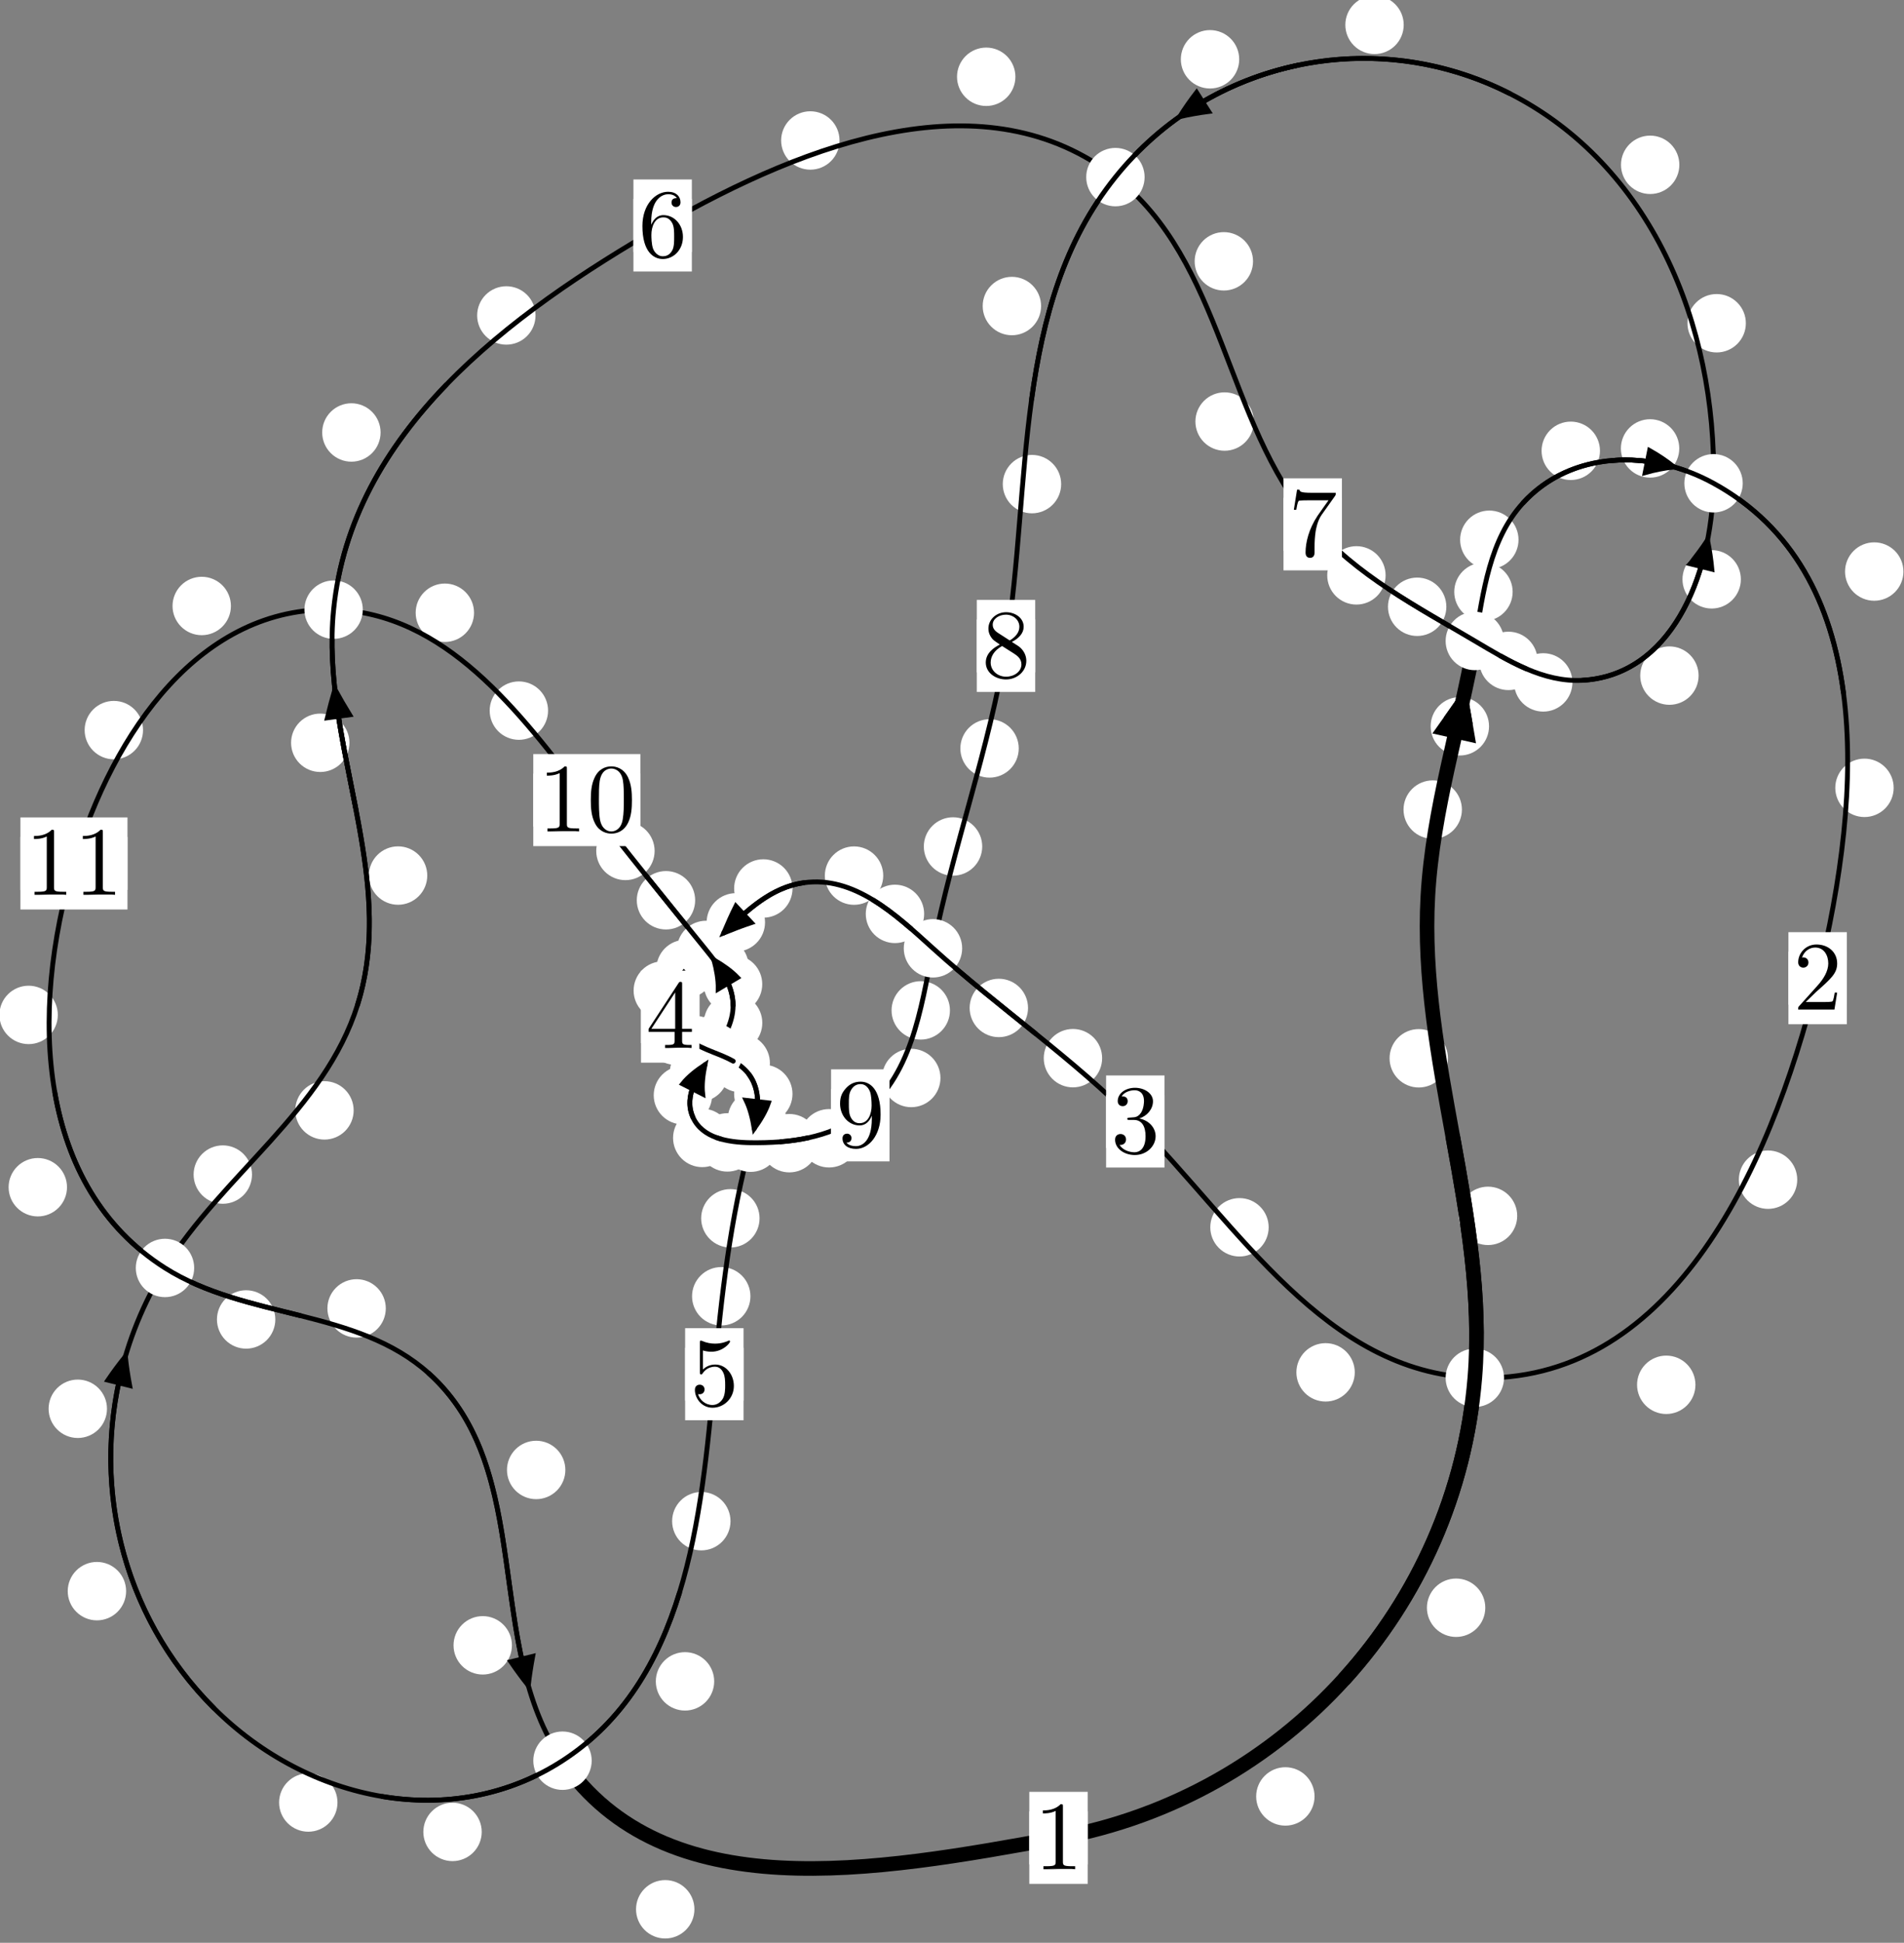 <?xml version="1.0"?>
<!-- Created by MetaPost 1.999 on 2021.07.06:0006 -->
<svg version="1.1" xmlns="http://www.w3.org/2000/svg" xmlns:xlink="http://www.w3.org/1999/xlink" width="194.941" height="198.821" viewBox="0 0 194.941 198.821">
<rect x="0" y="0" width="194.941" height="198.821" fill="#808080" stroke="none"/>
<!-- Original BoundingBox: -151.058487 -57.378159 43.882339 141.443329 -->
  <defs>
    <g transform="scale(0.01,0.01)" id="GLYPHcmr10_48">
      <path style="fill-rule: evenodd;" d="M460 -320C460 -400,455 -480,420 -554C374 -650,292 -666,250 -666C190 -666,117 -640,76 -547C44 -478,39 -400,39 -320C39 -245,43 -155,84 -79C127 2,200 22,249 22C303 22,379 1,423 -94C455 -163,460 -241,460 -320M249 -0C210 -0,151 -25,133 -121C122 -181,122 -273,122 -332C122 -396,122 -462,130 -516C149 -635,224 -644,249 -644C282 -644,348 -626,367 -527C377 -471,377 -395,377 -332C377 -257,377 -189,366 -125C351 -30,294 -0,249 -0"></path>
    </g>
    <g transform="scale(0.01,0.01)" id="GLYPHcmr10_49">
      <path style="fill-rule: evenodd;" d="M294 -640C294 -664,294 -666,271 -666C209 -602,121 -602,89 -602L89 -571C109 -571,168 -571,220 -597L220 -79C220 -43,217 -31,127 -31L95 -31L95 -0L257 -0L130 -3L217 -3L257 -3L297 -3L384 -3L419 -0L419 -31L387 -31C297 -31,294 -42,294 -79"></path>
    </g>
    <g transform="scale(0.01,0.01)" id="GLYPHcmr10_50">
      <path style="fill-rule: evenodd;" d="M127 -77L233 -180C389 -318,449 -372,449 -472C449 -586,359 -666,237 -666C124 -666,50 -574,50 -485C50 -429,100 -429,103 -429C120 -429,155 -441,155 -482C155 -508,137 -534,102 -534C94 -534,92 -534,89 -533C112 -598,166 -635,224 -635C315 -635,358 -554,358 -472C358 -392,308 -313,253 -251L61 -37C50 -26,50 -24,50 -0L421 -0L449 -174L424 -174C419 -144,412 -100,402 -85C395 -77,329 -77,307 -77"></path>
    </g>
    <g transform="scale(0.01,0.01)" id="GLYPHcmr10_51">
      <path style="fill-rule: evenodd;" d="M290 -352C372 -379,430 -449,430 -528C430 -610,342 -666,246 -666C145 -666,69 -606,69 -530C69 -497,91 -478,120 -478C151 -478,171 -500,171 -529C171 -579,124 -579,109 -579C140 -628,206 -641,242 -641C283 -641,338 -619,338 -529C338 -517,336 -459,310 -415C280 -367,246 -364,221 -363C213 -362,189 -360,182 -360C174 -359,167 -358,167 -348C167 -337,174 -337,191 -337L235 -337C317 -337,354 -269,354 -171C354 -35,285 -6,241 -6C198 -6,123 -23,88 -82C123 -77,154 -99,154 -137C154 -173,127 -193,98 -193C74 -193,42 -179,42 -135C42 -44,135 22,244 22C366 22,457 -69,457 -171C457 -253,394 -331,290 -352"></path>
    </g>
    <g transform="scale(0.01,0.01)" id="GLYPHcmr10_52">
      <path style="fill-rule: evenodd;" d="M294 -165L294 -78C294 -42,292 -31,218 -31L197 -31L197 -0L332 -0L238 -3L290 -3L332 -3L374 -3L427 -3L468 -0L468 -31L447 -31C373 -31,371 -42,371 -78L371 -165L471 -165L471 -196L371 -196L371 -651C371 -671,371 -677,355 -677C346 -677,343 -677,335 -665L28 -196L28 -165M300 -196L56 -196L300 -569"></path>
    </g>
    <g transform="scale(0.01,0.01)" id="GLYPHcmr10_53">
      <path style="fill-rule: evenodd;" d="M449 -201C449 -320,367 -420,259 -420C211 -420,168 -404,132 -369L132 -564C152 -558,185 -551,217 -551C340 -551,410 -642,410 -655C410 -661,407 -666,400 -666C399 -666,397 -666,392 -663C372 -654,323 -634,256 -634C216 -634,170 -641,123 -662C115 -665,113 -665,111 -665C101 -665,101 -657,101 -641L101 -345C101 -327,101 -319,115 -319C122 -319,124 -322,128 -328C139 -344,176 -398,257 -398C309 -398,334 -352,342 -334C358 -297,360 -258,360 -208C360 -173,360 -113,336 -71C312 -32,275 -6,229 -6C156 -6,99 -59,82 -118C85 -117,88 -116,99 -116C132 -116,149 -141,149 -165C149 -189,132 -214,99 -214C85 -214,50 -207,50 -161C50 -75,119 22,231 22C347 22,449 -74,449 -201"></path>
    </g>
    <g transform="scale(0.01,0.01)" id="GLYPHcmr10_54">
      <path style="fill-rule: evenodd;" d="M132 -328L132 -352C132 -605,256 -641,307 -641C331 -641,373 -635,395 -601C380 -601,340 -601,340 -556C340 -525,364 -510,386 -510C402 -510,432 -519,432 -558C432 -618,388 -666,305 -666C177 -666,42 -537,42 -316C42 -49,158 22,251 22C362 22,457 -72,457 -204C457 -331,368 -427,257 -427C189 -427,152 -376,132 -328M251 -6C188 -6,158 -66,152 -81C134 -128,134 -208,134 -226C134 -304,166 -404,256 -404C272 -404,318 -404,349 -342C367 -305,367 -254,367 -205C367 -157,367 -107,350 -71C320 -11,274 -6,251 -6"></path>
    </g>
    <g transform="scale(0.01,0.01)" id="GLYPHcmr10_55">
      <path style="fill-rule: evenodd;" d="M476 -609C485 -621,485 -623,485 -644L242 -644C120 -644,118 -657,114 -676L89 -676L56 -470L81 -470C84 -486,93 -549,106 -561C113 -567,191 -567,204 -567L411 -567C400 -551,321 -442,299 -409C209 -274,176 -135,176 -33C176 -23,176 22,222 22C268 22,268 -23,268 -33L268 -84C268 -139,271 -194,279 -248C283 -271,297 -357,341 -419"></path>
    </g>
    <g transform="scale(0.01,0.01)" id="GLYPHcmr10_56">
      <path style="fill-rule: evenodd;" d="M163 -457C117 -487,113 -521,113 -538C113 -599,178 -641,249 -641C322 -641,386 -589,386 -517C386 -460,347 -412,287 -377M309 -362C381 -399,430 -451,430 -517C430 -609,341 -666,250 -666C150 -666,69 -592,69 -499C69 -481,71 -436,113 -389C124 -377,161 -352,186 -335C128 -306,42 -250,42 -151C42 -45,144 22,249 22C362 22,457 -61,457 -168C457 -204,446 -249,408 -291C389 -312,373 -322,309 -362M209 -320L332 -242C360 -223,407 -193,407 -132C407 -58,332 -6,250 -6C164 -6,92 -68,92 -151C92 -209,124 -273,209 -320"></path>
    </g>
    <g transform="scale(0.01,0.01)" id="GLYPHcmr10_57">
      <path style="fill-rule: evenodd;" d="M367 -318L367 -286C367 -52,263 -6,205 -6C188 -6,134 -8,107 -42C151 -42,159 -71,159 -88C159 -119,135 -134,113 -134C97 -134,67 -125,67 -86C67 -19,121 22,206 22C335 22,457 -114,457 -329C457 -598,342 -666,253 -666C198 -666,149 -648,106 -603C65 -558,42 -516,42 -441C42 -316,130 -218,242 -218C303 -218,344 -260,367 -318M243 -241C227 -241,181 -241,150 -304C132 -341,132 -391,132 -440C132 -494,132 -541,153 -578C180 -628,218 -641,253 -641C299 -641,332 -607,349 -562C361 -530,365 -467,365 -421C365 -338,331 -241,243 -241"></path>
    </g>
  </defs>
  <path d="M134.59 183.841C134.59 183.048,134.275 182.288,133.715 181.728C133.154 181.167,132.394 180.852,131.602 180.852C130.809 180.852,130.049 181.167,129.488 181.728C128.928 182.288,128.613 183.048,128.613 183.841C128.613 184.634,128.928 185.394,129.488 185.954C130.049 186.515,130.809 186.83,131.602 186.83C132.394 186.83,133.154 186.515,133.715 185.954C134.275 185.394,134.59 184.634,134.59 183.841Z" style="fill: rgb(100%,100%,100%);stroke: none;"></path>
  <path d="M111.365 188.081C111.365 187.288,111.05 186.528,110.49 185.967C109.929 185.407,109.169 185.092,108.377 185.092C107.584 185.092,106.824 185.407,106.263 185.967C105.703 186.528,105.388 187.288,105.388 188.081C105.388 188.874,105.703 189.634,106.263 190.194C106.824 190.755,107.584 191.07,108.377 191.07C109.169 191.07,109.929 190.755,110.49 190.194C111.05 189.634,111.365 188.874,111.365 188.081Z" style="fill: rgb(100%,100%,100%);stroke: none;"></path>
  <path d="M155.339 124.426C155.339 123.634,155.024 122.874,154.463 122.313C153.903 121.753,153.142 121.438,152.35 121.438C151.557 121.438,150.797 121.753,150.236 122.313C149.676 122.874,149.361 123.634,149.361 124.426C149.361 125.219,149.676 125.979,150.236 126.54C150.797 127.1,151.557 127.415,152.35 127.415C153.142 127.415,153.903 127.1,154.463 126.54C155.024 125.979,155.339 125.219,155.339 124.426Z" style="fill: rgb(100%,100%,100%);stroke: none;"></path>
  <path d="M152.072 164.531C152.072 163.738,151.757 162.978,151.197 162.418C150.636 161.857,149.876 161.542,149.084 161.542C148.291 161.542,147.531 161.857,146.97 162.418C146.41 162.978,146.095 163.738,146.095 164.531C146.095 165.324,146.41 166.084,146.97 166.644C147.531 167.205,148.291 167.52,149.084 167.52C149.876 167.52,150.636 167.205,151.197 166.644C151.757 166.084,152.072 165.324,152.072 164.531Z" style="fill: rgb(100%,100%,100%);stroke: none;"></path>
  <path d="M149.678 82.851C149.678 82.058,149.363 81.298,148.802 80.737C148.242 80.177,147.482 79.862,146.689 79.862C145.896 79.862,145.136 80.177,144.576 80.737C144.015 81.298,143.7 82.058,143.7 82.851C143.7 83.643,144.015 84.403,144.576 84.964C145.136 85.524,145.896 85.839,146.689 85.839C147.482 85.839,148.242 85.524,148.802 84.964C149.363 84.403,149.678 83.643,149.678 82.851Z" style="fill: rgb(100%,100%,100%);stroke: none;"></path>
  <path d="M148.248 108.301C148.248 107.508,147.933 106.748,147.373 106.188C146.813 105.627,146.052 105.312,145.26 105.312C144.467 105.312,143.707 105.627,143.146 106.188C142.586 106.748,142.271 107.508,142.271 108.301C142.271 109.094,142.586 109.854,143.146 110.414C143.707 110.975,144.467 111.29,145.26 111.29C146.052 111.29,146.813 110.975,147.373 110.414C147.933 109.854,148.248 109.094,148.248 108.301Z" style="fill: rgb(100%,100%,100%);stroke: none;"></path>
  <path d="M154.872 60.569C154.872 59.777,154.557 59.017,153.996 58.456C153.436 57.896,152.675 57.581,151.883 57.581C151.09 57.581,150.33 57.896,149.769 58.456C149.209 59.017,148.894 59.777,148.894 60.569C148.894 61.362,149.209 62.122,149.769 62.683C150.33 63.243,151.09 63.558,151.883 63.558C152.675 63.558,153.436 63.243,153.996 62.683C154.557 62.122,154.872 61.362,154.872 60.569Z" style="fill: rgb(100%,100%,100%);stroke: none;"></path>
  <path d="M152.455 74.326C152.455 73.533,152.14 72.773,151.58 72.213C151.019 71.652,150.259 71.337,149.466 71.337C148.674 71.337,147.913 71.652,147.353 72.213C146.792 72.773,146.478 73.533,146.478 74.326C146.478 75.119,146.792 75.879,147.353 76.439C147.913 77,148.674 77.315,149.466 77.315C150.259 77.315,151.019 77,151.58 76.439C152.14 75.879,152.455 75.119,152.455 74.326Z" style="fill: rgb(100%,100%,100%);stroke: none;"></path>
  <path d="M163.813 46.135C163.813 45.342,163.498 44.582,162.937 44.021C162.377 43.461,161.617 43.146,160.824 43.146C160.031 43.146,159.271 43.461,158.711 44.021C158.15 44.582,157.835 45.342,157.835 46.135C157.835 46.927,158.15 47.688,158.711 48.248C159.271 48.808,160.031 49.123,160.824 49.123C161.617 49.123,162.377 48.808,162.937 48.248C163.498 47.688,163.813 46.927,163.813 46.135Z" style="fill: rgb(100%,100%,100%);stroke: none;"></path>
  <path d="M155.473 55.238C155.473 54.445,155.158 53.685,154.597 53.124C154.037 52.564,153.276 52.249,152.484 52.249C151.691 52.249,150.931 52.564,150.37 53.124C149.81 53.685,149.495 54.445,149.495 55.238C149.495 56.03,149.81 56.791,150.37 57.351C150.931 57.912,151.691 58.226,152.484 58.226C153.276 58.226,154.037 57.912,154.597 57.351C155.158 56.791,155.473 56.03,155.473 55.238Z" style="fill: rgb(100%,100%,100%);stroke: none;"></path>
  <path d="M194.882 58.489C194.882 57.697,194.567 56.937,194.007 56.376C193.446 55.816,192.686 55.501,191.894 55.501C191.101 55.501,190.341 55.816,189.78 56.376C189.22 56.937,188.905 57.697,188.905 58.489C188.905 59.282,189.22 60.042,189.78 60.603C190.341 61.163,191.101 61.478,191.894 61.478C192.686 61.478,193.446 61.163,194.007 60.603C194.567 60.042,194.882 59.282,194.882 58.489Z" style="fill: rgb(100%,100%,100%);stroke: none;"></path>
  <path d="M171.932 45.891C171.932 45.098,171.617 44.338,171.056 43.777C170.496 43.217,169.736 42.902,168.943 42.902C168.15 42.902,167.39 43.217,166.83 43.777C166.269 44.338,165.954 45.098,165.954 45.891C165.954 46.683,166.269 47.443,166.83 48.004C167.39 48.564,168.15 48.879,168.943 48.879C169.736 48.879,170.496 48.564,171.056 48.004C171.617 47.443,171.932 46.683,171.932 45.891Z" style="fill: rgb(100%,100%,100%);stroke: none;"></path>
  <path d="M184.01 120.725C184.01 119.932,183.696 119.172,183.135 118.611C182.575 118.051,181.814 117.736,181.022 117.736C180.229 117.736,179.469 118.051,178.908 118.611C178.348 119.172,178.033 119.932,178.033 120.725C178.033 121.517,178.348 122.277,178.908 122.838C179.469 123.398,180.229 123.713,181.022 123.713C181.814 123.713,182.575 123.398,183.135 122.838C183.696 122.277,184.01 121.517,184.01 120.725Z" style="fill: rgb(100%,100%,100%);stroke: none;"></path>
  <path d="M193.883 80.625C193.883 79.832,193.568 79.072,193.008 78.512C192.447 77.951,191.687 77.636,190.894 77.636C190.102 77.636,189.342 77.951,188.781 78.512C188.221 79.072,187.906 79.832,187.906 80.625C187.906 81.418,188.221 82.178,188.781 82.738C189.342 83.299,190.102 83.614,190.894 83.614C191.687 83.614,192.447 83.299,193.008 82.738C193.568 82.178,193.883 81.418,193.883 80.625Z" style="fill: rgb(100%,100%,100%);stroke: none;"></path>
  <path d="M138.708 140.442C138.708 139.649,138.393 138.889,137.833 138.328C137.272 137.768,136.512 137.453,135.72 137.453C134.927 137.453,134.167 137.768,133.606 138.328C133.046 138.889,132.731 139.649,132.731 140.442C132.731 141.234,133.046 141.994,133.606 142.555C134.167 143.115,134.927 143.43,135.72 143.43C136.512 143.43,137.272 143.115,137.833 142.555C138.393 141.994,138.708 141.234,138.708 140.442Z" style="fill: rgb(100%,100%,100%);stroke: none;"></path>
  <path d="M173.588 141.716C173.588 140.924,173.274 140.163,172.713 139.603C172.153 139.042,171.392 138.728,170.6 138.728C169.807 138.728,169.047 139.042,168.486 139.603C167.926 140.163,167.611 140.924,167.611 141.716C167.611 142.509,167.926 143.269,168.486 143.83C169.047 144.39,169.807 144.705,170.6 144.705C171.392 144.705,172.153 144.39,172.713 143.83C173.274 143.269,173.588 142.509,173.588 141.716Z" style="fill: rgb(100%,100%,100%);stroke: none;"></path>
  <path d="M112.842 108.289C112.842 107.496,112.527 106.736,111.967 106.175C111.406 105.615,110.646 105.3,109.854 105.3C109.061 105.3,108.301 105.615,107.74 106.175C107.18 106.736,106.865 107.496,106.865 108.289C106.865 109.081,107.18 109.841,107.74 110.402C108.301 110.962,109.061 111.277,109.854 111.277C110.646 111.277,111.406 110.962,111.967 110.402C112.527 109.841,112.842 109.081,112.842 108.289Z" style="fill: rgb(100%,100%,100%);stroke: none;"></path>
  <path d="M129.893 125.597C129.893 124.804,129.578 124.044,129.017 123.484C128.457 122.923,127.697 122.608,126.904 122.608C126.111 122.608,125.351 122.923,124.791 123.484C124.23 124.044,123.915 124.804,123.915 125.597C123.915 126.39,124.23 127.15,124.791 127.71C125.351 128.271,126.111 128.586,126.904 128.586C127.697 128.586,128.457 128.271,129.017 127.71C129.578 127.15,129.893 126.39,129.893 125.597Z" style="fill: rgb(100%,100%,100%);stroke: none;"></path>
  <path d="M94.619 93.525C94.619 92.732,94.304 91.972,93.744 91.411C93.183 90.851,92.423 90.536,91.63 90.536C90.838 90.536,90.078 90.851,89.517 91.411C88.957 91.972,88.642 92.732,88.642 93.525C88.642 94.317,88.957 95.078,89.517 95.638C90.078 96.198,90.838 96.513,91.63 96.513C92.423 96.513,93.183 96.198,93.744 95.638C94.304 95.078,94.619 94.317,94.619 93.525Z" style="fill: rgb(100%,100%,100%);stroke: none;"></path>
  <path d="M105.254 103.151C105.254 102.358,104.939 101.598,104.379 101.037C103.818 100.477,103.058 100.162,102.265 100.162C101.473 100.162,100.713 100.477,100.152 101.037C99.592 101.598,99.277 102.358,99.277 103.151C99.277 103.943,99.592 104.703,100.152 105.264C100.713 105.824,101.473 106.139,102.265 106.139C103.058 106.139,103.818 105.824,104.379 105.264C104.939 104.703,105.254 103.943,105.254 103.151Z" style="fill: rgb(100%,100%,100%);stroke: none;"></path>
  <path d="M81.142 90.923C81.142 90.131,80.827 89.371,80.267 88.81C79.706 88.25,78.946 87.935,78.153 87.935C77.361 87.935,76.6 88.25,76.04 88.81C75.479 89.371,75.164 90.131,75.164 90.923C75.164 91.716,75.479 92.476,76.04 93.037C76.6 93.597,77.361 93.912,78.153 93.912C78.946 93.912,79.706 93.597,80.267 93.037C80.827 92.476,81.142 91.716,81.142 90.923Z" style="fill: rgb(100%,100%,100%);stroke: none;"></path>
  <path d="M90.43 89.607C90.43 88.814,90.115 88.054,89.554 87.494C88.994 86.933,88.234 86.618,87.441 86.618C86.648 86.618,85.888 86.933,85.328 87.494C84.767 88.054,84.452 88.814,84.452 89.607C84.452 90.4,84.767 91.16,85.328 91.72C85.888 92.281,86.648 92.596,87.441 92.596C88.234 92.596,88.994 92.281,89.554 91.72C90.115 91.16,90.43 90.4,90.43 89.607Z" style="fill: rgb(100%,100%,100%);stroke: none;"></path>
  <path d="M73.18 99.16C73.18 98.367,72.865 97.607,72.304 97.046C71.744 96.486,70.984 96.171,70.191 96.171C69.398 96.171,68.638 96.486,68.078 97.046C67.517 97.607,67.202 98.367,67.202 99.16C67.202 99.952,67.517 100.712,68.078 101.273C68.638 101.833,69.398 102.148,70.191 102.148C70.984 102.148,71.744 101.833,72.304 101.273C72.865 100.712,73.18 99.952,73.18 99.16Z" style="fill: rgb(100%,100%,100%);stroke: none;"></path>
  <path d="M78.328 94.39C78.328 93.597,78.013 92.837,77.452 92.277C76.892 91.716,76.132 91.401,75.339 91.401C74.546 91.401,73.786 91.716,73.226 92.277C72.665 92.837,72.35 93.597,72.35 94.39C72.35 95.183,72.665 95.943,73.226 96.503C73.786 97.064,74.546 97.379,75.339 97.379C76.132 97.379,76.892 97.064,77.452 96.503C78.013 95.943,78.328 95.183,78.328 94.39Z" style="fill: rgb(100%,100%,100%);stroke: none;"></path>
  <path d="M72.159 105.986C72.159 105.193,71.844 104.433,71.283 103.872C70.723 103.312,69.963 102.997,69.17 102.997C68.377 102.997,67.617 103.312,67.057 103.872C66.496 104.433,66.181 105.193,66.181 105.986C66.181 106.778,66.496 107.539,67.057 108.099C67.617 108.659,68.377 108.974,69.17 108.974C69.963 108.974,70.723 108.659,71.283 108.099C71.844 107.539,72.159 106.778,72.159 105.986Z" style="fill: rgb(100%,100%,100%);stroke: none;"></path>
  <path d="M70.851 101.368C70.851 100.575,70.536 99.815,69.975 99.255C69.415 98.694,68.655 98.379,67.862 98.379C67.069 98.379,66.309 98.694,65.749 99.255C65.188 99.815,64.873 100.575,64.873 101.368C64.873 102.161,65.188 102.921,65.749 103.481C66.309 104.042,67.069 104.357,67.862 104.357C68.655 104.357,69.415 104.042,69.975 103.481C70.536 102.921,70.851 102.161,70.851 101.368Z" style="fill: rgb(100%,100%,100%);stroke: none;"></path>
  <path d="M77.413 108.236C77.413 107.444,77.098 106.684,76.538 106.123C75.977 105.563,75.217 105.248,74.424 105.248C73.632 105.248,72.872 105.563,72.311 106.123C71.751 106.684,71.436 107.444,71.436 108.236C71.436 109.029,71.751 109.789,72.311 110.35C72.872 110.91,73.632 111.225,74.424 111.225C75.217 111.225,75.977 110.91,76.538 110.35C77.098 109.789,77.413 109.029,77.413 108.236Z" style="fill: rgb(100%,100%,100%);stroke: none;"></path>
  <path d="M74.15 106.948C74.15 106.156,73.835 105.395,73.275 104.835C72.714 104.275,71.954 103.96,71.162 103.96C70.369 103.96,69.609 104.275,69.048 104.835C68.488 105.395,68.173 106.156,68.173 106.948C68.173 107.741,68.488 108.501,69.048 109.062C69.609 109.622,70.369 109.937,71.162 109.937C71.954 109.937,72.714 109.622,73.275 109.062C73.835 108.501,74.15 107.741,74.15 106.948Z" style="fill: rgb(100%,100%,100%);stroke: none;"></path>
  <path d="M81.139 111.948C81.139 111.155,80.824 110.395,80.264 109.835C79.703 109.274,78.943 108.959,78.15 108.959C77.358 108.959,76.598 109.274,76.037 109.835C75.477 110.395,75.162 111.155,75.162 111.948C75.162 112.741,75.477 113.501,76.037 114.061C76.598 114.622,77.358 114.937,78.15 114.937C78.943 114.937,79.703 114.622,80.264 114.061C80.824 113.501,81.139 112.741,81.139 111.948Z" style="fill: rgb(100%,100%,100%);stroke: none;"></path>
  <path d="M78.828 108.793C78.828 108.001,78.513 107.24,77.953 106.68C77.392 106.119,76.632 105.804,75.839 105.804C75.047 105.804,74.286 106.119,73.726 106.68C73.165 107.24,72.851 108.001,72.851 108.793C72.851 109.586,73.165 110.346,73.726 110.907C74.286 111.467,75.047 111.782,75.839 111.782C76.632 111.782,77.392 111.467,77.953 110.907C78.513 110.346,78.828 109.586,78.828 108.793Z" style="fill: rgb(100%,100%,100%);stroke: none;"></path>
  <path d="M77.767 124.678C77.767 123.885,77.452 123.125,76.892 122.564C76.331 122.004,75.571 121.689,74.778 121.689C73.986 121.689,73.226 122.004,72.665 122.564C72.105 123.125,71.79 123.885,71.79 124.678C71.79 125.47,72.105 126.23,72.665 126.791C73.226 127.351,73.986 127.666,74.778 127.666C75.571 127.666,76.331 127.351,76.892 126.791C77.452 126.23,77.767 125.47,77.767 124.678Z" style="fill: rgb(100%,100%,100%);stroke: none;"></path>
  <path d="M80.485 114.555C80.485 113.762,80.17 113.002,79.61 112.442C79.049 111.881,78.289 111.566,77.497 111.566C76.704 111.566,75.944 111.881,75.383 112.442C74.823 113.002,74.508 113.762,74.508 114.555C74.508 115.348,74.823 116.108,75.383 116.668C75.944 117.229,76.704 117.544,77.497 117.544C78.289 117.544,79.049 117.229,79.61 116.668C80.17 116.108,80.485 115.348,80.485 114.555Z" style="fill: rgb(100%,100%,100%);stroke: none;"></path>
  <path d="M74.793 155.673C74.793 154.88,74.478 154.12,73.918 153.559C73.357 152.999,72.597 152.684,71.805 152.684C71.012 152.684,70.252 152.999,69.691 153.559C69.131 154.12,68.816 154.88,68.816 155.673C68.816 156.465,69.131 157.226,69.691 157.786C70.252 158.347,71.012 158.661,71.805 158.661C72.597 158.661,73.357 158.347,73.918 157.786C74.478 157.226,74.793 156.465,74.793 155.673Z" style="fill: rgb(100%,100%,100%);stroke: none;"></path>
  <path d="M76.833 132.655C76.833 131.863,76.518 131.103,75.958 130.542C75.397 129.982,74.637 129.667,73.844 129.667C73.052 129.667,72.291 129.982,71.731 130.542C71.171 131.103,70.856 131.863,70.856 132.655C70.856 133.448,71.171 134.208,71.731 134.769C72.291 135.329,73.052 135.644,73.844 135.644C74.637 135.644,75.397 135.329,75.958 134.769C76.518 134.208,76.833 133.448,76.833 132.655Z" style="fill: rgb(100%,100%,100%);stroke: none;"></path>
  <path d="M49.321 187.472C49.321 186.679,49.006 185.919,48.446 185.358C47.885 184.798,47.125 184.483,46.332 184.483C45.54 184.483,44.78 184.798,44.219 185.358C43.659 185.919,43.344 186.679,43.344 187.472C43.344 188.264,43.659 189.025,44.219 189.585C44.78 190.145,45.54 190.46,46.332 190.46C47.125 190.46,47.885 190.145,48.446 189.585C49.006 189.025,49.321 188.264,49.321 187.472Z" style="fill: rgb(100%,100%,100%);stroke: none;"></path>
  <path d="M73.123 172.064C73.123 171.272,72.808 170.511,72.248 169.951C71.687 169.39,70.927 169.076,70.134 169.076C69.342 169.076,68.582 169.39,68.021 169.951C67.461 170.511,67.146 171.272,67.146 172.064C67.146 172.857,67.461 173.617,68.021 174.178C68.582 174.738,69.342 175.053,70.134 175.053C70.927 175.053,71.687 174.738,72.248 174.178C72.808 173.617,73.123 172.857,73.123 172.064Z" style="fill: rgb(100%,100%,100%);stroke: none;"></path>
  <path d="M12.912 162.833C12.912 162.04,12.597 161.28,12.037 160.72C11.476 160.159,10.716 159.844,9.924 159.844C9.131 159.844,8.371 160.159,7.81 160.72C7.25 161.28,6.935 162.04,6.935 162.833C6.935 163.626,7.25 164.386,7.81 164.946C8.371 165.507,9.131 165.822,9.924 165.822C10.716 165.822,11.476 165.507,12.037 164.946C12.597 164.386,12.912 163.626,12.912 162.833Z" style="fill: rgb(100%,100%,100%);stroke: none;"></path>
  <path d="M34.553 184.463C34.553 183.671,34.239 182.91,33.678 182.35C33.118 181.789,32.357 181.474,31.565 181.474C30.772 181.474,30.012 181.789,29.451 182.35C28.891 182.91,28.576 183.671,28.576 184.463C28.576 185.256,28.891 186.016,29.451 186.577C30.012 187.137,30.772 187.452,31.565 187.452C32.357 187.452,33.118 187.137,33.678 186.577C34.239 186.016,34.553 185.256,34.553 184.463Z" style="fill: rgb(100%,100%,100%);stroke: none;"></path>
  <path d="M25.801 120.201C25.801 119.409,25.486 118.649,24.925 118.088C24.365 117.528,23.604 117.213,22.812 117.213C22.019 117.213,21.259 117.528,20.698 118.088C20.138 118.649,19.823 119.409,19.823 120.201C19.823 120.994,20.138 121.754,20.698 122.315C21.259 122.875,22.019 123.19,22.812 123.19C23.604 123.19,24.365 122.875,24.925 122.315C25.486 121.754,25.801 120.994,25.801 120.201Z" style="fill: rgb(100%,100%,100%);stroke: none;"></path>
  <path d="M10.954 144.17C10.954 143.377,10.639 142.617,10.078 142.056C9.518 141.496,8.758 141.181,7.965 141.181C7.172 141.181,6.412 141.496,5.852 142.056C5.291 142.617,4.976 143.377,4.976 144.17C4.976 144.962,5.291 145.723,5.852 146.283C6.412 146.844,7.172 147.159,7.965 147.159C8.758 147.159,9.518 146.844,10.078 146.283C10.639 145.723,10.954 144.962,10.954 144.17Z" style="fill: rgb(100%,100%,100%);stroke: none;"></path>
  <path d="M43.745 89.602C43.745 88.809,43.43 88.049,42.869 87.489C42.309 86.928,41.549 86.613,40.756 86.613C39.963 86.613,39.203 86.928,38.643 87.489C38.082 88.049,37.767 88.809,37.767 89.602C37.767 90.395,38.082 91.155,38.643 91.715C39.203 92.276,39.963 92.591,40.756 92.591C41.549 92.591,42.309 92.276,42.869 91.715C43.43 91.155,43.745 90.395,43.745 89.602Z" style="fill: rgb(100%,100%,100%);stroke: none;"></path>
  <path d="M36.21 113.633C36.21 112.84,35.895 112.08,35.335 111.519C34.774 110.959,34.014 110.644,33.221 110.644C32.429 110.644,31.668 110.959,31.108 111.519C30.547 112.08,30.232 112.84,30.232 113.633C30.232 114.425,30.547 115.186,31.108 115.746C31.668 116.306,32.429 116.621,33.221 116.621C34.014 116.621,34.774 116.306,35.335 115.746C35.895 115.186,36.21 114.425,36.21 113.633Z" style="fill: rgb(100%,100%,100%);stroke: none;"></path>
  <path d="M38.966 44.258C38.966 43.465,38.651 42.705,38.09 42.145C37.53 41.584,36.77 41.269,35.977 41.269C35.184 41.269,34.424 41.584,33.864 42.145C33.303 42.705,32.988 43.465,32.988 44.258C32.988 45.051,33.303 45.811,33.864 46.371C34.424 46.932,35.184 47.247,35.977 47.247C36.77 47.247,37.53 46.932,38.09 46.371C38.651 45.811,38.966 45.051,38.966 44.258Z" style="fill: rgb(100%,100%,100%);stroke: none;"></path>
  <path d="M35.779 76.015C35.779 75.222,35.464 74.462,34.904 73.901C34.343 73.341,33.583 73.026,32.79 73.026C31.998 73.026,31.237 73.341,30.677 73.901C30.116 74.462,29.802 75.222,29.802 76.015C29.802 76.807,30.116 77.567,30.677 78.128C31.237 78.688,31.998 79.003,32.79 79.003C33.583 79.003,34.343 78.688,34.904 78.128C35.464 77.567,35.779 76.807,35.779 76.015Z" style="fill: rgb(100%,100%,100%);stroke: none;"></path>
  <path d="M85.955 14.376C85.955 13.583,85.64 12.823,85.079 12.262C84.519 11.702,83.759 11.387,82.966 11.387C82.173 11.387,81.413 11.702,80.853 12.262C80.292 12.823,79.977 13.583,79.977 14.376C79.977 15.168,80.292 15.929,80.853 16.489C81.413 17.05,82.173 17.364,82.966 17.364C83.759 17.364,84.519 17.05,85.079 16.489C85.64 15.929,85.955 15.168,85.955 14.376Z" style="fill: rgb(100%,100%,100%);stroke: none;"></path>
  <path d="M54.83 32.282C54.83 31.49,54.515 30.729,53.955 30.169C53.394 29.609,52.634 29.294,51.842 29.294C51.049 29.294,50.289 29.609,49.728 30.169C49.168 30.729,48.853 31.49,48.853 32.282C48.853 33.075,49.168 33.835,49.728 34.396C50.289 34.956,51.049 35.271,51.842 35.271C52.634 35.271,53.394 34.956,53.955 34.396C54.515 33.835,54.83 33.075,54.83 32.282Z" style="fill: rgb(100%,100%,100%);stroke: none;"></path>
  <path d="M128.292 26.743C128.292 25.95,127.977 25.19,127.417 24.629C126.856 24.069,126.096 23.754,125.304 23.754C124.511 23.754,123.751 24.069,123.19 24.629C122.63 25.19,122.315 25.95,122.315 26.743C122.315 27.535,122.63 28.296,123.19 28.856C123.751 29.417,124.511 29.731,125.304 29.731C126.096 29.731,126.856 29.417,127.417 28.856C127.977 28.296,128.292 27.535,128.292 26.743Z" style="fill: rgb(100%,100%,100%);stroke: none;"></path>
  <path d="M103.963 7.857C103.963 7.065,103.648 6.305,103.088 5.744C102.527 5.184,101.767 4.869,100.974 4.869C100.182 4.869,99.421 5.184,98.861 5.744C98.3 6.305,97.985 7.065,97.985 7.857C97.985 8.65,98.3 9.41,98.861 9.971C99.421 10.531,100.182 10.846,100.974 10.846C101.767 10.846,102.527 10.531,103.088 9.971C103.648 9.41,103.963 8.65,103.963 7.857Z" style="fill: rgb(100%,100%,100%);stroke: none;"></path>
  <path d="M141.866 58.882C141.866 58.089,141.551 57.329,140.991 56.768C140.43 56.208,139.67 55.893,138.878 55.893C138.085 55.893,137.325 56.208,136.764 56.768C136.204 57.329,135.889 58.089,135.889 58.882C135.889 59.674,136.204 60.434,136.764 60.995C137.325 61.555,138.085 61.87,138.878 61.87C139.67 61.87,140.43 61.555,140.991 60.995C141.551 60.434,141.866 59.674,141.866 58.882Z" style="fill: rgb(100%,100%,100%);stroke: none;"></path>
  <path d="M128.369 43.139C128.369 42.346,128.054 41.586,127.494 41.025C126.933 40.465,126.173 40.15,125.38 40.15C124.588 40.15,123.827 40.465,123.267 41.025C122.707 41.586,122.392 42.346,122.392 43.139C122.392 43.931,122.707 44.692,123.267 45.252C123.827 45.813,124.588 46.128,125.38 46.128C126.173 46.128,126.933 45.813,127.494 45.252C128.054 44.692,128.369 43.931,128.369 43.139Z" style="fill: rgb(100%,100%,100%);stroke: none;"></path>
  <path d="M157.43 67.634C157.43 66.841,157.115 66.081,156.555 65.521C155.994 64.96,155.234 64.645,154.441 64.645C153.648 64.645,152.888 64.96,152.328 65.521C151.767 66.081,151.452 66.841,151.452 67.634C151.452 68.427,151.767 69.187,152.328 69.747C152.888 70.308,153.648 70.623,154.441 70.623C155.234 70.623,155.994 70.308,156.555 69.747C157.115 69.187,157.43 68.427,157.43 67.634Z" style="fill: rgb(100%,100%,100%);stroke: none;"></path>
  <path d="M148.085 62.096C148.085 61.304,147.77 60.544,147.21 59.983C146.649 59.423,145.889 59.108,145.096 59.108C144.304 59.108,143.544 59.423,142.983 59.983C142.423 60.544,142.108 61.304,142.108 62.096C142.108 62.889,142.423 63.649,142.983 64.21C143.544 64.77,144.304 65.085,145.096 65.085C145.889 65.085,146.649 64.77,147.21 64.21C147.77 63.649,148.085 62.889,148.085 62.096Z" style="fill: rgb(100%,100%,100%);stroke: none;"></path>
  <path d="M173.912 69.14C173.912 68.347,173.597 67.587,173.037 67.026C172.477 66.466,171.716 66.151,170.924 66.151C170.131 66.151,169.371 66.466,168.81 67.026C168.25 67.587,167.935 68.347,167.935 69.14C167.935 69.932,168.25 70.693,168.81 71.253C169.371 71.814,170.131 72.128,170.924 72.128C171.716 72.128,172.477 71.814,173.037 71.253C173.597 70.693,173.912 69.932,173.912 69.14Z" style="fill: rgb(100%,100%,100%);stroke: none;"></path>
  <path d="M160.993 69.835C160.993 69.043,160.678 68.282,160.118 67.722C159.557 67.161,158.797 66.847,158.004 66.847C157.212 66.847,156.452 67.161,155.891 67.722C155.331 68.282,155.016 69.043,155.016 69.835C155.016 70.628,155.331 71.388,155.891 71.949C156.452 72.509,157.212 72.824,158.004 72.824C158.797 72.824,159.557 72.509,160.118 71.949C160.678 71.388,160.993 70.628,160.993 69.835Z" style="fill: rgb(100%,100%,100%);stroke: none;"></path>
  <path d="M178.75 33.08C178.75 32.287,178.435 31.527,177.874 30.967C177.314 30.406,176.554 30.091,175.761 30.091C174.968 30.091,174.208 30.406,173.648 30.967C173.087 31.527,172.772 32.287,172.772 33.08C172.772 33.873,173.087 34.633,173.648 35.193C174.208 35.754,174.968 36.069,175.761 36.069C176.554 36.069,177.314 35.754,177.874 35.193C178.435 34.633,178.75 33.873,178.75 33.08Z" style="fill: rgb(100%,100%,100%);stroke: none;"></path>
  <path d="M178.238 59.286C178.238 58.493,177.923 57.733,177.363 57.173C176.802 56.612,176.042 56.297,175.25 56.297C174.457 56.297,173.697 56.612,173.136 57.173C172.576 57.733,172.261 58.493,172.261 59.286C172.261 60.079,172.576 60.839,173.136 61.399C173.697 61.96,174.457 62.275,175.25 62.275C176.042 62.275,176.802 61.96,177.363 61.399C177.923 60.839,178.238 60.079,178.238 59.286Z" style="fill: rgb(100%,100%,100%);stroke: none;"></path>
  <path d="M143.719 2.545C143.719 1.753,143.405 0.993,142.844 0.432C142.284 -0.128,141.523 -0.443,140.731 -0.443C139.938 -0.443,139.178 -0.128,138.617 0.432C138.057 0.993,137.742 1.753,137.742 2.545C137.742 3.338,138.057 4.098,138.617 4.659C139.178 5.219,139.938 5.534,140.731 5.534C141.523 5.534,142.284 5.219,142.844 4.659C143.405 4.098,143.719 3.338,143.719 2.545Z" style="fill: rgb(100%,100%,100%);stroke: none;"></path>
  <path d="M171.941 16.867C171.941 16.074,171.626 15.314,171.066 14.753C170.505 14.193,169.745 13.878,168.952 13.878C168.16 13.878,167.4 14.193,166.839 14.753C166.279 15.314,165.964 16.074,165.964 16.867C165.964 17.659,166.279 18.42,166.839 18.98C167.4 19.541,168.16 19.855,168.952 19.855C169.745 19.855,170.505 19.541,171.066 18.98C171.626 18.42,171.941 17.659,171.941 16.867Z" style="fill: rgb(100%,100%,100%);stroke: none;"></path>
  <path d="M106.59 31.319C106.59 30.526,106.275 29.766,105.715 29.206C105.155 28.645,104.394 28.33,103.602 28.33C102.809 28.33,102.049 28.645,101.488 29.206C100.928 29.766,100.613 30.526,100.613 31.319C100.613 32.112,100.928 32.872,101.488 33.432C102.049 33.993,102.809 34.308,103.602 34.308C104.394 34.308,105.155 33.993,105.715 33.432C106.275 32.872,106.59 32.112,106.59 31.319Z" style="fill: rgb(100%,100%,100%);stroke: none;"></path>
  <path d="M126.877 6.068C126.877 5.275,126.562 4.515,126.002 3.954C125.441 3.394,124.681 3.079,123.888 3.079C123.096 3.079,122.336 3.394,121.775 3.954C121.215 4.515,120.9 5.275,120.9 6.068C120.9 6.86,121.215 7.62,121.775 8.181C122.336 8.741,123.096 9.056,123.888 9.056C124.681 9.056,125.441 8.741,126.002 8.181C126.562 7.62,126.877 6.86,126.877 6.068Z" style="fill: rgb(100%,100%,100%);stroke: none;"></path>
  <path d="M104.304 76.591C104.304 75.799,103.989 75.038,103.429 74.478C102.868 73.918,102.108 73.603,101.315 73.603C100.523 73.603,99.763 73.918,99.202 74.478C98.642 75.038,98.327 75.799,98.327 76.591C98.327 77.384,98.642 78.144,99.202 78.705C99.763 79.265,100.523 79.58,101.315 79.58C102.108 79.58,102.868 79.265,103.429 78.705C103.989 78.144,104.304 77.384,104.304 76.591Z" style="fill: rgb(100%,100%,100%);stroke: none;"></path>
  <path d="M108.647 49.543C108.647 48.75,108.332 47.99,107.771 47.429C107.211 46.869,106.451 46.554,105.658 46.554C104.865 46.554,104.105 46.869,103.544 47.429C102.984 47.99,102.669 48.75,102.669 49.543C102.669 50.335,102.984 51.096,103.544 51.656C104.105 52.217,104.865 52.532,105.658 52.532C106.451 52.532,107.211 52.217,107.771 51.656C108.332 51.096,108.647 50.335,108.647 49.543Z" style="fill: rgb(100%,100%,100%);stroke: none;"></path>
  <path d="M97.26 103.4C97.26 102.607,96.945 101.847,96.384 101.286C95.824 100.726,95.064 100.411,94.271 100.411C93.478 100.411,92.718 100.726,92.158 101.286C91.597 101.847,91.282 102.607,91.282 103.4C91.282 104.192,91.597 104.952,92.158 105.513C92.718 106.073,93.478 106.388,94.271 106.388C95.064 106.388,95.824 106.073,96.384 105.513C96.945 104.952,97.26 104.192,97.26 103.4Z" style="fill: rgb(100%,100%,100%);stroke: none;"></path>
  <path d="M100.564 86.626C100.564 85.834,100.249 85.074,99.688 84.513C99.128 83.953,98.368 83.638,97.575 83.638C96.782 83.638,96.022 83.953,95.462 84.513C94.901 85.074,94.586 85.834,94.586 86.626C94.586 87.419,94.901 88.179,95.462 88.74C96.022 89.3,96.782 89.615,97.575 89.615C98.368 89.615,99.128 89.3,99.688 88.74C100.249 88.179,100.564 87.419,100.564 86.626Z" style="fill: rgb(100%,100%,100%);stroke: none;"></path>
  <path d="M87.874 116.487C87.874 115.695,87.559 114.934,86.999 114.374C86.438 113.813,85.678 113.498,84.885 113.498C84.093 113.498,83.332 113.813,82.772 114.374C82.211 114.934,81.897 115.695,81.897 116.487C81.897 117.28,82.211 118.04,82.772 118.601C83.332 119.161,84.093 119.476,84.885 119.476C85.678 119.476,86.438 119.161,86.999 118.601C87.559 118.04,87.874 117.28,87.874 116.487Z" style="fill: rgb(100%,100%,100%);stroke: none;"></path>
  <path d="M96.288 110.317C96.288 109.525,95.973 108.764,95.413 108.204C94.852 107.644,94.092 107.329,93.3 107.329C92.507 107.329,91.747 107.644,91.186 108.204C90.626 108.764,90.311 109.525,90.311 110.317C90.311 111.11,90.626 111.87,91.186 112.431C91.747 112.991,92.507 113.306,93.3 113.306C94.092 113.306,94.852 112.991,95.413 112.431C95.973 111.87,96.288 111.11,96.288 110.317Z" style="fill: rgb(100%,100%,100%);stroke: none;"></path>
  <path d="M77.459 116.91C77.459 116.117,77.144 115.357,76.584 114.797C76.024 114.236,75.263 113.921,74.471 113.921C73.678 113.921,72.918 114.236,72.357 114.797C71.797 115.357,71.482 116.117,71.482 116.91C71.482 117.703,71.797 118.463,72.357 119.023C72.918 119.584,73.678 119.899,74.471 119.899C75.263 119.899,76.024 119.584,76.584 119.023C77.144 118.463,77.459 117.703,77.459 116.91Z" style="fill: rgb(100%,100%,100%);stroke: none;"></path>
  <path d="M83.806 116.99C83.806 116.197,83.491 115.437,82.931 114.876C82.371 114.316,81.61 114.001,80.818 114.001C80.025 114.001,79.265 114.316,78.704 114.876C78.144 115.437,77.829 116.197,77.829 116.99C77.829 117.782,78.144 118.542,78.704 119.103C79.265 119.663,80.025 119.978,80.818 119.978C81.61 119.978,82.371 119.663,82.931 119.103C83.491 118.542,83.806 117.782,83.806 116.99Z" style="fill: rgb(100%,100%,100%);stroke: none;"></path>
  <path d="M72.909 112.084C72.909 111.291,72.594 110.531,72.034 109.97C71.473 109.41,70.713 109.095,69.92 109.095C69.128 109.095,68.368 109.41,67.807 109.97C67.247 110.531,66.932 111.291,66.932 112.084C66.932 112.876,67.247 113.636,67.807 114.197C68.368 114.757,69.128 115.072,69.92 115.072C70.713 115.072,71.473 114.757,72.034 114.197C72.594 113.636,72.909 112.876,72.909 112.084Z" style="fill: rgb(100%,100%,100%);stroke: none;"></path>
  <path d="M74.89 116.451C74.89 115.658,74.575 114.898,74.014 114.338C73.454 113.777,72.694 113.462,71.901 113.462C71.108 113.462,70.348 113.777,69.788 114.338C69.227 114.898,68.912 115.658,68.912 116.451C68.912 117.244,69.227 118.004,69.788 118.564C70.348 119.125,71.108 119.44,71.901 119.44C72.694 119.44,73.454 119.125,74.014 118.564C74.575 118.004,74.89 117.244,74.89 116.451Z" style="fill: rgb(100%,100%,100%);stroke: none;"></path>
  <path d="M77.097 106.259C77.097 105.466,76.782 104.706,76.222 104.146C75.661 103.585,74.901 103.27,74.108 103.27C73.316 103.27,72.556 103.585,71.995 104.146C71.435 104.706,71.12 105.466,71.12 106.259C71.12 107.052,71.435 107.812,71.995 108.372C72.556 108.933,73.316 109.248,74.108 109.248C74.901 109.248,75.661 108.933,76.222 108.372C76.782 107.812,77.097 107.052,77.097 106.259Z" style="fill: rgb(100%,100%,100%);stroke: none;"></path>
  <path d="M74.558 109.767C74.558 108.974,74.243 108.214,73.683 107.653C73.122 107.093,72.362 106.778,71.569 106.778C70.777 106.778,70.016 107.093,69.456 107.653C68.895 108.214,68.58 108.974,68.58 109.767C68.58 110.559,68.895 111.319,69.456 111.88C70.016 112.44,70.777 112.755,71.569 112.755C72.362 112.755,73.122 112.44,73.683 111.88C74.243 111.319,74.558 110.559,74.558 109.767Z" style="fill: rgb(100%,100%,100%);stroke: none;"></path>
  <path d="M78.042 100.721C78.042 99.928,77.727 99.168,77.167 98.608C76.606 98.047,75.846 97.732,75.053 97.732C74.26 97.732,73.5 98.047,72.94 98.608C72.379 99.168,72.064 99.928,72.064 100.721C72.064 101.514,72.379 102.274,72.94 102.834C73.5 103.395,74.26 103.71,75.053 103.71C75.846 103.71,76.606 103.395,77.167 102.834C77.727 102.274,78.042 101.514,78.042 100.721Z" style="fill: rgb(100%,100%,100%);stroke: none;"></path>
  <path d="M78.048 104.677C78.048 103.884,77.733 103.124,77.173 102.563C76.612 102.003,75.852 101.688,75.059 101.688C74.267 101.688,73.506 102.003,72.946 102.563C72.385 103.124,72.071 103.884,72.071 104.677C72.071 105.469,72.385 106.229,72.946 106.79C73.506 107.35,74.267 107.665,75.059 107.665C75.852 107.665,76.612 107.35,77.173 106.79C77.733 106.229,78.048 105.469,78.048 104.677Z" style="fill: rgb(100%,100%,100%);stroke: none;"></path>
  <path d="M71.174 92.13C71.174 91.337,70.86 90.577,70.299 90.017C69.739 89.456,68.978 89.141,68.186 89.141C67.393 89.141,66.633 89.456,66.072 90.017C65.512 90.577,65.197 91.337,65.197 92.13C65.197 92.923,65.512 93.683,66.072 94.243C66.633 94.804,67.393 95.119,68.186 95.119C68.978 95.119,69.739 94.804,70.299 94.243C70.86 93.683,71.174 92.923,71.174 92.13Z" style="fill: rgb(100%,100%,100%);stroke: none;"></path>
  <path d="M76.648 98.904C76.648 98.112,76.333 97.351,75.773 96.791C75.212 96.23,74.452 95.916,73.659 95.916C72.867 95.916,72.106 96.23,71.546 96.791C70.985 97.351,70.67 98.112,70.67 98.904C70.67 99.697,70.985 100.457,71.546 101.018C72.106 101.578,72.867 101.893,73.659 101.893C74.452 101.893,75.212 101.578,75.773 101.018C76.333 100.457,76.648 99.697,76.648 98.904Z" style="fill: rgb(100%,100%,100%);stroke: none;"></path>
  <path d="M56.114 72.723C56.114 71.93,55.799 71.17,55.238 70.609C54.678 70.049,53.918 69.734,53.125 69.734C52.332 69.734,51.572 70.049,51.012 70.609C50.451 71.17,50.136 71.93,50.136 72.723C50.136 73.515,50.451 74.275,51.012 74.836C51.572 75.396,52.332 75.711,53.125 75.711C53.918 75.711,54.678 75.396,55.238 74.836C55.799 74.275,56.114 73.515,56.114 72.723Z" style="fill: rgb(100%,100%,100%);stroke: none;"></path>
  <path d="M67.023 87.082C67.023 86.29,66.708 85.53,66.148 84.969C65.587 84.409,64.827 84.094,64.034 84.094C63.242 84.094,62.481 84.409,61.921 84.969C61.36 85.53,61.046 86.29,61.046 87.082C61.046 87.875,61.36 88.635,61.921 89.196C62.481 89.756,63.242 90.071,64.034 90.071C64.827 90.071,65.587 89.756,66.148 89.196C66.708 88.635,67.023 87.875,67.023 87.082Z" style="fill: rgb(100%,100%,100%);stroke: none;"></path>
  <path d="M23.643 62.014C23.643 61.221,23.328 60.461,22.767 59.9C22.207 59.34,21.447 59.025,20.654 59.025C19.861 59.025,19.101 59.34,18.541 59.9C17.98 60.461,17.665 61.221,17.665 62.014C17.665 62.806,17.98 63.567,18.541 64.127C19.101 64.688,19.861 65.003,20.654 65.003C21.447 65.003,22.207 64.688,22.767 64.127C23.328 63.567,23.643 62.806,23.643 62.014Z" style="fill: rgb(100%,100%,100%);stroke: none;"></path>
  <path d="M48.535 62.707C48.535 61.914,48.221 61.154,47.66 60.594C47.1 60.033,46.339 59.718,45.547 59.718C44.754 59.718,43.994 60.033,43.433 60.594C42.873 61.154,42.558 61.914,42.558 62.707C42.558 63.5,42.873 64.26,43.433 64.82C43.994 65.381,44.754 65.696,45.547 65.696C46.339 65.696,47.1 65.381,47.66 64.82C48.221 64.26,48.535 63.5,48.535 62.707Z" style="fill: rgb(100%,100%,100%);stroke: none;"></path>
  <path d="M5.919 103.863C5.919 103.07,5.604 102.31,5.044 101.75C4.483 101.189,3.723 100.874,2.93 100.874C2.138 100.874,1.377 101.189,0.817 101.75C0.256 102.31,-0.058 103.07,-0.058 103.863C-0.058 104.656,0.256 105.416,0.817 105.976C1.377 106.537,2.138 106.852,2.93 106.852C3.723 106.852,4.483 106.537,5.044 105.976C5.604 105.416,5.919 104.656,5.919 103.863Z" style="fill: rgb(100%,100%,100%);stroke: none;"></path>
  <path d="M14.645 74.716C14.645 73.924,14.33 73.163,13.769 72.603C13.209 72.042,12.449 71.728,11.656 71.728C10.863 71.728,10.103 72.042,9.543 72.603C8.982 73.163,8.667 73.924,8.667 74.716C8.667 75.509,8.982 76.269,9.543 76.83C10.103 77.39,10.863 77.705,11.656 77.705C12.449 77.705,13.209 77.39,13.769 76.83C14.33 76.269,14.645 75.509,14.645 74.716Z" style="fill: rgb(100%,100%,100%);stroke: none;"></path>
  <path d="M28.189 135.029C28.189 134.236,27.874 133.476,27.314 132.915C26.753 132.355,25.993 132.04,25.2 132.04C24.408 132.04,23.648 132.355,23.087 132.915C22.527 133.476,22.212 134.236,22.212 135.029C22.212 135.821,22.527 136.582,23.087 137.142C23.648 137.702,24.408 138.017,25.2 138.017C25.993 138.017,26.753 137.702,27.314 137.142C27.874 136.582,28.189 135.821,28.189 135.029Z" style="fill: rgb(100%,100%,100%);stroke: none;"></path>
  <path d="M6.86 121.497C6.86 120.704,6.545 119.944,5.984 119.383C5.424 118.823,4.664 118.508,3.871 118.508C3.078 118.508,2.318 118.823,1.758 119.383C1.197 119.944,0.882 120.704,0.882 121.497C0.882 122.289,1.197 123.05,1.758 123.61C2.318 124.171,3.078 124.485,3.871 124.485C4.664 124.485,5.424 124.171,5.984 123.61C6.545 123.05,6.86 122.289,6.86 121.497Z" style="fill: rgb(100%,100%,100%);stroke: none;"></path>
  <path d="M57.884 150.43C57.884 149.637,57.569 148.877,57.009 148.317C56.448 147.756,55.688 147.441,54.895 147.441C54.103 147.441,53.342 147.756,52.782 148.317C52.222 148.877,51.907 149.637,51.907 150.43C51.907 151.223,52.222 151.983,52.782 152.543C53.342 153.104,54.103 153.419,54.895 153.419C55.688 153.419,56.448 153.104,57.009 152.543C57.569 151.983,57.884 151.223,57.884 150.43Z" style="fill: rgb(100%,100%,100%);stroke: none;"></path>
  <path d="M39.5 133.897C39.5 133.104,39.185 132.344,38.624 131.784C38.064 131.223,37.304 130.908,36.511 130.908C35.718 130.908,34.958 131.223,34.398 131.784C33.837 132.344,33.522 133.104,33.522 133.897C33.522 134.69,33.837 135.45,34.398 136.01C34.958 136.571,35.718 136.886,36.511 136.886C37.304 136.886,38.064 136.571,38.624 136.01C39.185 135.45,39.5 134.69,39.5 133.897Z" style="fill: rgb(100%,100%,100%);stroke: none;"></path>
  <path d="M71.098 195.389C71.098 194.597,70.783 193.837,70.222 193.276C69.662 192.716,68.902 192.401,68.109 192.401C67.316 192.401,66.556 192.716,65.996 193.276C65.435 193.837,65.12 194.597,65.12 195.389C65.12 196.182,65.435 196.942,65.996 197.503C66.556 198.063,67.316 198.378,68.109 198.378C68.902 198.378,69.662 198.063,70.222 197.503C70.783 196.942,71.098 196.182,71.098 195.389Z" style="fill: rgb(100%,100%,100%);stroke: none;"></path>
  <path d="M52.413 168.377C52.413 167.584,52.098 166.824,51.538 166.264C50.977 165.703,50.217 165.388,49.425 165.388C48.632 165.388,47.872 165.703,47.311 166.264C46.751 166.824,46.436 167.584,46.436 168.377C46.436 169.17,46.751 169.93,47.311 170.49C47.872 171.051,48.632 171.366,49.425 171.366C50.217 171.366,50.977 171.051,51.538 170.49C52.098 169.93,52.413 169.17,52.413 168.377Z" style="fill: rgb(100%,100%,100%);stroke: none;"></path>
  <path d="M108.377 188.081C131.602 183.841,149.084 164.531,151 141C152.35 124.426,145.26 108.301,146.192 91.71C146.689 82.851,149.466 74.326,151 65.595C151.883 60.569,152.484 55.238,155.942 51.464C160.824 46.135,168.943 45.891,175.441 49.458C191.894 58.489,190.894 80.625,186.098 100.106C181.022 120.725,170.6 141.716,151 141C135.72 140.442,126.904 125.597,116.239 114.771C109.854 108.289,102.265 103.151,95.522 97.047C91.63 93.525,87.441 89.607,82.285 90.338C78.153 90.923,75.339 94.39,72.292 97.213C70.191 99.16,67.862 101.368,68.618 104.038C69.17 105.986,71.162 106.948,73.065 107.7C74.424 108.236,75.839 108.793,76.705 109.975C78.15 111.948,77.497 114.555,76.856 116.94C74.778 124.678,73.844 132.655,73.137 140.633C71.805 155.673,70.134 172.064,57.591 180.184C46.332 187.472,31.565 184.463,21.888 174.791C9.924 162.833,7.965 144.17,16.892 129.758C22.812 120.201,33.221 113.633,36.612 102.817C40.756 89.602,32.79 76.015,34.157 62.39C35.977 44.258,51.842 32.282,67.844 23.076C82.966 14.376,100.974 7.857,114.202 18.125C125.304 26.743,125.38 43.139,134.401 53.66C138.878 58.882,145.096 62.096,151 65.595C154.441 67.634,158.004 69.835,162.008 69.62C170.924 69.14,175.25 59.286,175.441 49.458C175.761 33.08,168.952 16.867,154.541 9.553C140.731 2.545,123.888 6.068,114.202 18.125C103.602 31.319,105.658 49.543,102.999 66.102C101.315 76.591,97.575 86.626,95.522 97.047C94.271 103.4,93.3 110.317,88.081 114.144C84.885 116.487,80.818 116.99,76.856 116.94C74.471 116.91,71.901 116.451,70.948 114.349C69.92 112.084,71.569 109.767,73.065 107.7C74.108 106.259,75.059 104.677,75.057 102.897C75.053 100.721,73.659 98.904,72.292 97.213C68.186 92.13,64.034 87.082,60.081 81.879C53.125 72.723,45.547 62.707,34.157 62.39C20.654 62.014,11.656 74.716,7.571 88.362C2.93 103.863,3.871 121.497,16.892 129.758C25.2 135.029,36.511 133.897,43.9 140.542C54.895 150.43,49.425 168.377,57.591 180.184C68.109 195.389,89.464 191.533,108.377 188.081" style="stroke:rgb(0%,0%,0%); stroke-width: 0.498;stroke-linecap: round;stroke-linejoin: round;stroke-miterlimit: 10;fill: none;"></path>
  <path d="M108.377 188.081C131.602 183.841,149.084 164.531,151 141C152.35 124.426,145.26 108.301,146.192 91.71C146.689 82.851,149.466 74.326,151 65.595" style="stroke:rgb(0%,0%,0%); stroke-width: 1.494;stroke-linecap: round;stroke-linejoin: round;stroke-miterlimit: 10;fill: none;"></path>
  <path d="M57.591 180.184C68.109 195.389,89.464 191.533,108.377 188.081" style="stroke:rgb(0%,0%,0%); stroke-width: 1.494;stroke-linecap: round;stroke-linejoin: round;stroke-miterlimit: 10;fill: none;"></path>
  <path d="M153.989 141C153.989 140.207,153.674 139.447,153.113 138.887C152.553 138.326,151.793 138.011,151 138.011C150.207 138.011,149.447 138.326,148.887 138.887C148.326 139.447,148.011 140.207,148.011 141C148.011 141.793,148.326 142.553,148.887 143.113C149.447 143.674,150.207 143.989,151 143.989C151.793 143.989,152.553 143.674,153.113 143.113C153.674 142.553,153.989 141.793,153.989 141Z" style="fill: rgb(100%,100%,100%);stroke: none;"></path>
  <path d="M137.679 171.775C145.192 163.476,150.042 152.765,151 141C151.675 132.713,150.24 124.538,148.752 116.362" style="stroke:rgb(0%,0%,0%); stroke-width: 1.494;stroke-linecap: round;stroke-linejoin: round;stroke-miterlimit: 10;fill: none;"></path>
  <path d="M178.43 49.458C178.43 48.665,178.115 47.905,177.555 47.345C176.994 46.784,176.234 46.469,175.441 46.469C174.649 46.469,173.888 46.784,173.328 47.345C172.768 47.905,172.453 48.665,172.453 49.458C172.453 50.251,172.768 51.011,173.328 51.571C173.888 52.132,174.649 52.447,175.441 52.447C176.234 52.447,176.994 52.132,177.555 51.571C178.115 51.011,178.43 50.251,178.43 49.458Z" style="fill: rgb(100%,100%,100%);stroke: none;"></path>
  <path d="M165.086 47.125C168.538 46.843,172.192 47.674,175.441 49.458C183.667 53.974,187.531 61.765,188.738 70.863" style="stroke:rgb(0%,0%,0%); stroke-width: 0.498;stroke-linecap: round;stroke-linejoin: round;stroke-miterlimit: 10;fill: none;"></path>
  <path d="M98.511 97.047C98.511 96.255,98.196 95.494,97.636 94.934C97.075 94.373,96.315 94.058,95.522 94.058C94.73 94.058,93.969 94.373,93.409 94.934C92.848 95.494,92.533 96.255,92.533 97.047C92.533 97.84,92.848 98.6,93.409 99.161C93.969 99.721,94.73 100.036,95.522 100.036C96.315 100.036,97.075 99.721,97.636 99.161C98.196 98.6,98.511 97.84,98.511 97.047Z" style="fill: rgb(100%,100%,100%);stroke: none;"></path>
  <path d="M106.015 105.767C102.477 102.909,98.894 100.099,95.522 97.047C93.576 95.286,91.556 93.426,89.378 92.098" style="stroke:rgb(0%,0%,0%); stroke-width: 0.498;stroke-linecap: round;stroke-linejoin: round;stroke-miterlimit: 10;fill: none;"></path>
  <path d="M76.054 107.7C76.054 106.907,75.739 106.147,75.179 105.587C74.618 105.026,73.858 104.711,73.065 104.711C72.273 104.711,71.512 105.026,70.952 105.587C70.391 106.147,70.077 106.907,70.077 107.7C70.077 108.493,70.391 109.253,70.952 109.813C71.512 110.374,72.273 110.689,73.065 110.689C73.858 110.689,74.618 110.374,75.179 109.813C75.739 109.253,76.054 108.493,76.054 107.7Z" style="fill: rgb(100%,100%,100%);stroke: none;"></path>
  <path d="M70.335 106.318C71.14 106.896,72.113 107.324,73.065 107.7C73.745 107.968,74.438 108.241,75.07 108.595" style="stroke:rgb(0%,0%,0%); stroke-width: 0.498;stroke-linecap: round;stroke-linejoin: round;stroke-miterlimit: 10;fill: none;"></path>
  <path d="M60.58 180.184C60.58 179.391,60.265 178.631,59.704 178.07C59.144 177.51,58.384 177.195,57.591 177.195C56.798 177.195,56.038 177.51,55.478 178.07C54.917 178.631,54.602 179.391,54.602 180.184C54.602 180.976,54.917 181.737,55.478 182.297C56.038 182.858,56.798 183.173,57.591 183.173C58.384 183.173,59.144 182.858,59.704 182.297C60.265 181.737,60.58 180.976,60.58 180.184Z" style="fill: rgb(100%,100%,100%);stroke: none;"></path>
  <path d="M69.568 163.003C67.416 169.996,63.863 176.124,57.591 180.184C51.962 183.828,45.455 184.898,39.146 183.847" style="stroke:rgb(0%,0%,0%); stroke-width: 0.498;stroke-linecap: round;stroke-linejoin: round;stroke-miterlimit: 10;fill: none;"></path>
  <path d="M37.146 62.39C37.146 61.597,36.831 60.837,36.271 60.276C35.71 59.716,34.95 59.401,34.157 59.401C33.365 59.401,32.605 59.716,32.044 60.276C31.484 60.837,31.169 61.597,31.169 62.39C31.169 63.182,31.484 63.943,32.044 64.503C32.605 65.064,33.365 65.379,34.157 65.379C34.95 65.379,35.71 65.064,36.271 64.503C36.831 63.943,37.146 63.182,37.146 62.39Z" style="fill: rgb(100%,100%,100%);stroke: none;"></path>
  <path d="M36.426 82.757C35.123 76.005,33.474 69.202,34.157 62.39C35.067 53.324,39.488 45.797,45.682 39.386" style="stroke:rgb(0%,0%,0%); stroke-width: 0.498;stroke-linecap: round;stroke-linejoin: round;stroke-miterlimit: 10;fill: none;"></path>
  <path d="M153.989 65.595C153.989 64.802,153.674 64.042,153.113 63.482C152.553 62.921,151.793 62.606,151 62.606C150.207 62.606,149.447 62.921,148.887 63.482C148.326 64.042,148.011 64.802,148.011 65.595C148.011 66.388,148.326 67.148,148.887 67.708C149.447 68.269,150.207 68.584,151 68.584C151.793 68.584,152.553 68.269,153.113 67.708C153.674 67.148,153.989 66.388,153.989 65.595Z" style="fill: rgb(100%,100%,100%);stroke: none;"></path>
  <path d="M142.165 60.274C145.018 62.167,148.048 63.846,151 65.595C152.721 66.615,154.472 67.675,156.293 68.453" style="stroke:rgb(0%,0%,0%); stroke-width: 0.498;stroke-linecap: round;stroke-linejoin: round;stroke-miterlimit: 10;fill: none;"></path>
  <path d="M117.19 18.125C117.19 17.332,116.875 16.572,116.315 16.012C115.754 15.451,114.994 15.136,114.202 15.136C113.409 15.136,112.649 15.451,112.088 16.012C111.528 16.572,111.213 17.332,111.213 18.125C111.213 18.918,111.528 19.678,112.088 20.238C112.649 20.799,113.409 21.114,114.202 21.114C114.994 21.114,115.754 20.799,116.315 20.238C116.875 19.678,117.19 18.918,117.19 18.125Z" style="fill: rgb(100%,100%,100%);stroke: none;"></path>
  <path d="M132.825 6.69C125.677 8.201,119.045 12.096,114.202 18.125C108.902 24.722,106.766 32.576,105.622 40.852" style="stroke:rgb(0%,0%,0%); stroke-width: 0.498;stroke-linecap: round;stroke-linejoin: round;stroke-miterlimit: 10;fill: none;"></path>
  <path d="M79.845 116.94C79.845 116.147,79.53 115.387,78.969 114.827C78.409 114.266,77.649 113.951,76.856 113.951C76.063 113.951,75.303 114.266,74.743 114.827C74.182 115.387,73.867 116.147,73.867 116.94C73.867 117.733,74.182 118.493,74.743 119.053C75.303 119.614,76.063 119.929,76.856 119.929C77.649 119.929,78.409 119.614,78.969 119.053C79.53 118.493,79.845 117.733,79.845 116.94Z" style="fill: rgb(100%,100%,100%);stroke: none;"></path>
  <path d="M82.756 116.439C80.844 116.852,78.837 116.965,76.856 116.94C75.663 116.925,74.425 116.803,73.365 116.421" style="stroke:rgb(0%,0%,0%); stroke-width: 0.498;stroke-linecap: round;stroke-linejoin: round;stroke-miterlimit: 10;fill: none;"></path>
  <path d="M75.281 97.213C75.281 96.42,74.966 95.66,74.406 95.099C73.845 94.539,73.085 94.224,72.292 94.224C71.5 94.224,70.74 94.539,70.179 95.099C69.619 95.66,69.304 96.42,69.304 97.213C69.304 98.005,69.619 98.765,70.179 99.326C70.74 99.886,71.5 100.201,72.292 100.201C73.085 100.201,73.845 99.886,74.406 99.326C74.966 98.765,75.281 98.005,75.281 97.213Z" style="fill: rgb(100%,100%,100%);stroke: none;"></path>
  <path d="M74.186 99.873C73.666 98.936,72.976 98.058,72.292 97.213C70.239 94.671,68.175 92.139,66.129 89.591" style="stroke:rgb(0%,0%,0%); stroke-width: 0.498;stroke-linecap: round;stroke-linejoin: round;stroke-miterlimit: 10;fill: none;"></path>
  <path d="M19.881 129.758C19.881 128.965,19.566 128.205,19.006 127.644C18.445 127.084,17.685 126.769,16.892 126.769C16.1 126.769,15.339 127.084,14.779 127.644C14.218 128.205,13.904 128.965,13.904 129.758C13.904 130.55,14.218 131.311,14.779 131.871C15.339 132.432,16.1 132.746,16.892 132.746C17.685 132.746,18.445 132.432,19.006 131.871C19.566 131.311,19.881 130.55,19.881 129.758Z" style="fill: rgb(100%,100%,100%);stroke: none;"></path>
  <path d="M5.608 111.775C6.891 119.154,10.382 125.627,16.892 129.758C21.046 132.393,25.951 133.428,30.741 134.635" style="stroke:rgb(0%,0%,0%); stroke-width: 0.498;stroke-linecap: round;stroke-linejoin: round;stroke-miterlimit: 10;fill: none;"></path>
  <path d="M146.192 91.71C146.59 84.622,148.447 77.749,149.959 70.813" style="stroke:rgb(0%,0%,0%); stroke-width: 0.498;stroke-linecap: round;stroke-linejoin: round;stroke-miterlimit: 10;fill: none;"></path>
  <path d="M150.811 75.74C150.53 74.097,150.254 72.453,149.959 70.813C149.008 72.181,148.04 73.539,147.077 74.899Z" style="stroke:rgb(0%,0%,0%); stroke-width: 0.498;fill: rgb(0%,0%,0%);"></path>
  <path d="M146.192 91.71C146.59 84.622,148.447 77.749,149.959 70.813" style="stroke:rgb(0%,0%,0%); stroke-width: 0.498;stroke-linecap: round;stroke-linejoin: round;stroke-miterlimit: 10;fill: none;"></path>
  <path d="M150.475 73.768C150.306 72.783,150.136 71.797,149.959 70.813C149.388 71.634,148.812 72.451,148.234 73.267Z" style="stroke:rgb(0%,0%,0%); stroke-width: 0.498;fill: rgb(0%,0%,0%);"></path>
  <path d="M155.942 51.464C159.848 47.2,165.825 46.192,171.387 47.785" style="stroke:rgb(0%,0%,0%); stroke-width: 0.498;stroke-linecap: round;stroke-linejoin: round;stroke-miterlimit: 10;fill: none;"></path>
  <path d="M168.443 48.362C169.396 48.093,170.382 47.9,171.387 47.785C170.595 47.156,169.762 46.595,168.897 46.111Z" style="stroke:rgb(0%,0%,0%); stroke-width: 0.498;fill: rgb(0%,0%,0%);"></path>
  <path d="M82.285 90.338C78.979 90.806,76.517 93.119,74.105 95.47" style="stroke:rgb(0%,0%,0%); stroke-width: 0.498;stroke-linecap: round;stroke-linejoin: round;stroke-miterlimit: 10;fill: none;"></path>
  <path d="M75.348 92.74C74.903 93.624,74.501 94.546,74.105 95.47C75.038 95.097,75.975 94.729,76.915 94.419Z" style="stroke:rgb(0%,0%,0%); stroke-width: 0.498;fill: rgb(0%,0%,0%);"></path>
  <path d="M76.705 109.975C77.861 111.553,77.674 113.537,77.225 115.489" style="stroke:rgb(0%,0%,0%); stroke-width: 0.498;stroke-linecap: round;stroke-linejoin: round;stroke-miterlimit: 10;fill: none;"></path>
  <path d="M76.396 112.606C76.816 113.474,77.054 114.472,77.225 115.489C77.823 114.649,78.361 113.775,78.678 112.864Z" style="stroke:rgb(0%,0%,0%); stroke-width: 0.498;fill: rgb(0%,0%,0%);"></path>
  <path d="M21.888 174.791C12.316 165.225,9.149 151.367,12.835 138.827" style="stroke:rgb(0%,0%,0%); stroke-width: 0.498;stroke-linecap: round;stroke-linejoin: round;stroke-miterlimit: 10;fill: none;"></path>
  <path d="M13.276 141.795C13.09 140.816,12.942 139.826,12.835 138.827C12.205 139.609,11.609 140.413,11.049 141.237Z" style="stroke:rgb(0%,0%,0%); stroke-width: 0.498;fill: rgb(0%,0%,0%);"></path>
  <path d="M36.612 102.817C39.927 92.245,35.492 81.435,34.286 70.557" style="stroke:rgb(0%,0%,0%); stroke-width: 0.498;stroke-linecap: round;stroke-linejoin: round;stroke-miterlimit: 10;fill: none;"></path>
  <path d="M35.795 73.15C35.272 72.294,34.767 71.431,34.286 70.557C34.008 71.515,33.755 72.483,33.519 73.458Z" style="stroke:rgb(0%,0%,0%); stroke-width: 0.498;fill: rgb(0%,0%,0%);"></path>
  <path d="M162.008 69.62C169.141 69.236,173.336 62.852,174.827 55.283" style="stroke:rgb(0%,0%,0%); stroke-width: 0.498;stroke-linecap: round;stroke-linejoin: round;stroke-miterlimit: 10;fill: none;"></path>
  <path d="M175.268 58.25C175.175 57.268,175.026 56.276,174.827 55.283C174.265 56.126,173.669 56.933,173.04 57.693Z" style="stroke:rgb(0%,0%,0%); stroke-width: 0.498;fill: rgb(0%,0%,0%);"></path>
  <path d="M154.541 9.553C143.493 3.947,130.504 5.08,120.791 11.931" style="stroke:rgb(0%,0%,0%); stroke-width: 0.498;stroke-linecap: round;stroke-linejoin: round;stroke-miterlimit: 10;fill: none;"></path>
  <path d="M122.51 9.472C121.901 10.262,121.327 11.082,120.791 11.931C121.77 11.71,122.756 11.536,123.745 11.408Z" style="stroke:rgb(0%,0%,0%); stroke-width: 0.498;fill: rgb(0%,0%,0%);"></path>
  <path d="M70.948 114.349C70.126 112.537,71.017 110.691,72.172 108.968" style="stroke:rgb(0%,0%,0%); stroke-width: 0.498;stroke-linecap: round;stroke-linejoin: round;stroke-miterlimit: 10;fill: none;"></path>
  <path d="M71.941 111.959C71.835 111.018,71.967 109.991,72.172 108.968C71.303 109.546,70.484 110.179,69.893 110.919Z" style="stroke:rgb(0%,0%,0%); stroke-width: 0.498;fill: rgb(0%,0%,0%);"></path>
  <path d="M75.057 102.897C75.054 101.156,74.161 99.645,73.104 98.244" style="stroke:rgb(0%,0%,0%); stroke-width: 0.498;stroke-linecap: round;stroke-linejoin: round;stroke-miterlimit: 10;fill: none;"></path>
  <path d="M75.508 100.039C74.826 99.335,73.984 98.762,73.104 98.244C73.36 99.232,73.551 100.233,73.535 101.213Z" style="stroke:rgb(0%,0%,0%); stroke-width: 0.498;fill: rgb(0%,0%,0%);"></path>
  <path d="M43.9 140.542C52.696 148.452,50.954 161.521,54.087 172.477" style="stroke:rgb(0%,0%,0%); stroke-width: 0.498;stroke-linecap: round;stroke-linejoin: round;stroke-miterlimit: 10;fill: none;"></path>
  <path d="M52.308 170.061C52.878 170.89,53.468 171.698,54.087 172.477C54.2 171.488,54.354 170.499,54.537 169.51Z" style="stroke:rgb(0%,0%,0%); stroke-width: 0.498;fill: rgb(0%,0%,0%);"></path>
  <path d="M105.386 190.791L111.367 190.791L111.367 183.371L105.386 183.371Z" style="fill: rgb(100%,100%,100%);stroke: none;"></path>
  <path d="M105.386 192.791L111.367 192.791L111.367 185.371L105.386 185.371Z" style="fill: rgb(100%,100%,100%);stroke: none;"></path>
  <g transform="translate(105.886 191.291)" style="fill: rgb(0%,0%,0%);">
    <use xlink:href="#GLYPHcmr10_49"></use>
  </g>
  <path d="M183.108 102.816L189.089 102.816L189.089 95.396L183.108 95.396Z" style="fill: rgb(100%,100%,100%);stroke: none;"></path>
  <path d="M183.108 104.816L189.089 104.816L189.089 97.396L183.108 97.396Z" style="fill: rgb(100%,100%,100%);stroke: none;"></path>
  <g transform="translate(183.608 103.316)" style="fill: rgb(0%,0%,0%);">
    <use xlink:href="#GLYPHcmr10_50"></use>
  </g>
  <path d="M113.248 117.481L119.23 117.481L119.23 110.06L113.248 110.06Z" style="fill: rgb(100%,100%,100%);stroke: none;"></path>
  <path d="M113.248 119.481L119.23 119.481L119.23 112.06L113.248 112.06Z" style="fill: rgb(100%,100%,100%);stroke: none;"></path>
  <g transform="translate(113.748 117.981)" style="fill: rgb(0%,0%,0%);">
    <use xlink:href="#GLYPHcmr10_51"></use>
  </g>
  <path d="M65.628 106.749L71.609 106.749L71.609 99.328L65.628 99.328Z" style="fill: rgb(100%,100%,100%);stroke: none;"></path>
  <path d="M65.628 108.749L71.609 108.749L71.609 101.328L65.628 101.328Z" style="fill: rgb(100%,100%,100%);stroke: none;"></path>
  <g transform="translate(66.128 107.249)" style="fill: rgb(0%,0%,0%);">
    <use xlink:href="#GLYPHcmr10_52"></use>
  </g>
  <path d="M70.147 143.343L76.128 143.343L76.128 135.923L70.147 135.923Z" style="fill: rgb(100%,100%,100%);stroke: none;"></path>
  <path d="M70.147 145.343L76.128 145.343L76.128 137.923L70.147 137.923Z" style="fill: rgb(100%,100%,100%);stroke: none;"></path>
  <g transform="translate(70.647 143.843)" style="fill: rgb(0%,0%,0%);">
    <use xlink:href="#GLYPHcmr10_53"></use>
  </g>
  <path d="M64.853 25.786L70.835 25.786L70.835 18.366L64.853 18.366Z" style="fill: rgb(100%,100%,100%);stroke: none;"></path>
  <path d="M64.853 27.786L70.835 27.786L70.835 20.366L64.853 20.366Z" style="fill: rgb(100%,100%,100%);stroke: none;"></path>
  <g transform="translate(65.353 26.286)" style="fill: rgb(0%,0%,0%);">
    <use xlink:href="#GLYPHcmr10_54"></use>
  </g>
  <path d="M131.41 56.37L137.391 56.37L137.391 48.949L131.41 48.949Z" style="fill: rgb(100%,100%,100%);stroke: none;"></path>
  <path d="M131.41 58.37L137.391 58.37L137.391 50.949L131.41 50.949Z" style="fill: rgb(100%,100%,100%);stroke: none;"></path>
  <g transform="translate(131.91 56.87)" style="fill: rgb(0%,0%,0%);">
    <use xlink:href="#GLYPHcmr10_55"></use>
  </g>
  <path d="M100.009 68.812L105.99 68.812L105.99 61.392L100.009 61.392Z" style="fill: rgb(100%,100%,100%);stroke: none;"></path>
  <path d="M100.009 70.812L105.99 70.812L105.99 63.392L100.009 63.392Z" style="fill: rgb(100%,100%,100%);stroke: none;"></path>
  <g transform="translate(100.509 69.312)" style="fill: rgb(0%,0%,0%);">
    <use xlink:href="#GLYPHcmr10_56"></use>
  </g>
  <path d="M85.09 116.854L91.071 116.854L91.071 109.434L85.09 109.434Z" style="fill: rgb(100%,100%,100%);stroke: none;"></path>
  <path d="M85.09 118.854L91.071 118.854L91.071 111.434L85.09 111.434Z" style="fill: rgb(100%,100%,100%);stroke: none;"></path>
  <g transform="translate(85.59 117.354)" style="fill: rgb(0%,0%,0%);">
    <use xlink:href="#GLYPHcmr10_57"></use>
  </g>
  <path d="M54.6 84.589L65.563 84.589L65.563 77.169L54.6 77.169Z" style="fill: rgb(100%,100%,100%);stroke: none;"></path>
  <path d="M54.6 86.589L65.563 86.589L65.563 79.169L54.6 79.169Z" style="fill: rgb(100%,100%,100%);stroke: none;"></path>
  <g transform="translate(55.1 85.089)" style="fill: rgb(0%,0%,0%);">
    <use xlink:href="#GLYPHcmr10_49"></use>
    <use xlink:href="#GLYPHcmr10_48" x="5"></use>
  </g>
  <path d="M2.089 91.072L13.052 91.072L13.052 83.652L2.089 83.652Z" style="fill: rgb(100%,100%,100%);stroke: none;"></path>
  <path d="M2.089 93.072L13.052 93.072L13.052 85.652L2.089 85.652Z" style="fill: rgb(100%,100%,100%);stroke: none;"></path>
  <g transform="translate(2.589 91.572)" style="fill: rgb(0%,0%,0%);">
    <use xlink:href="#GLYPHcmr10_49"></use>
    <use xlink:href="#GLYPHcmr10_49" x="5"></use>
  </g>
</svg>
